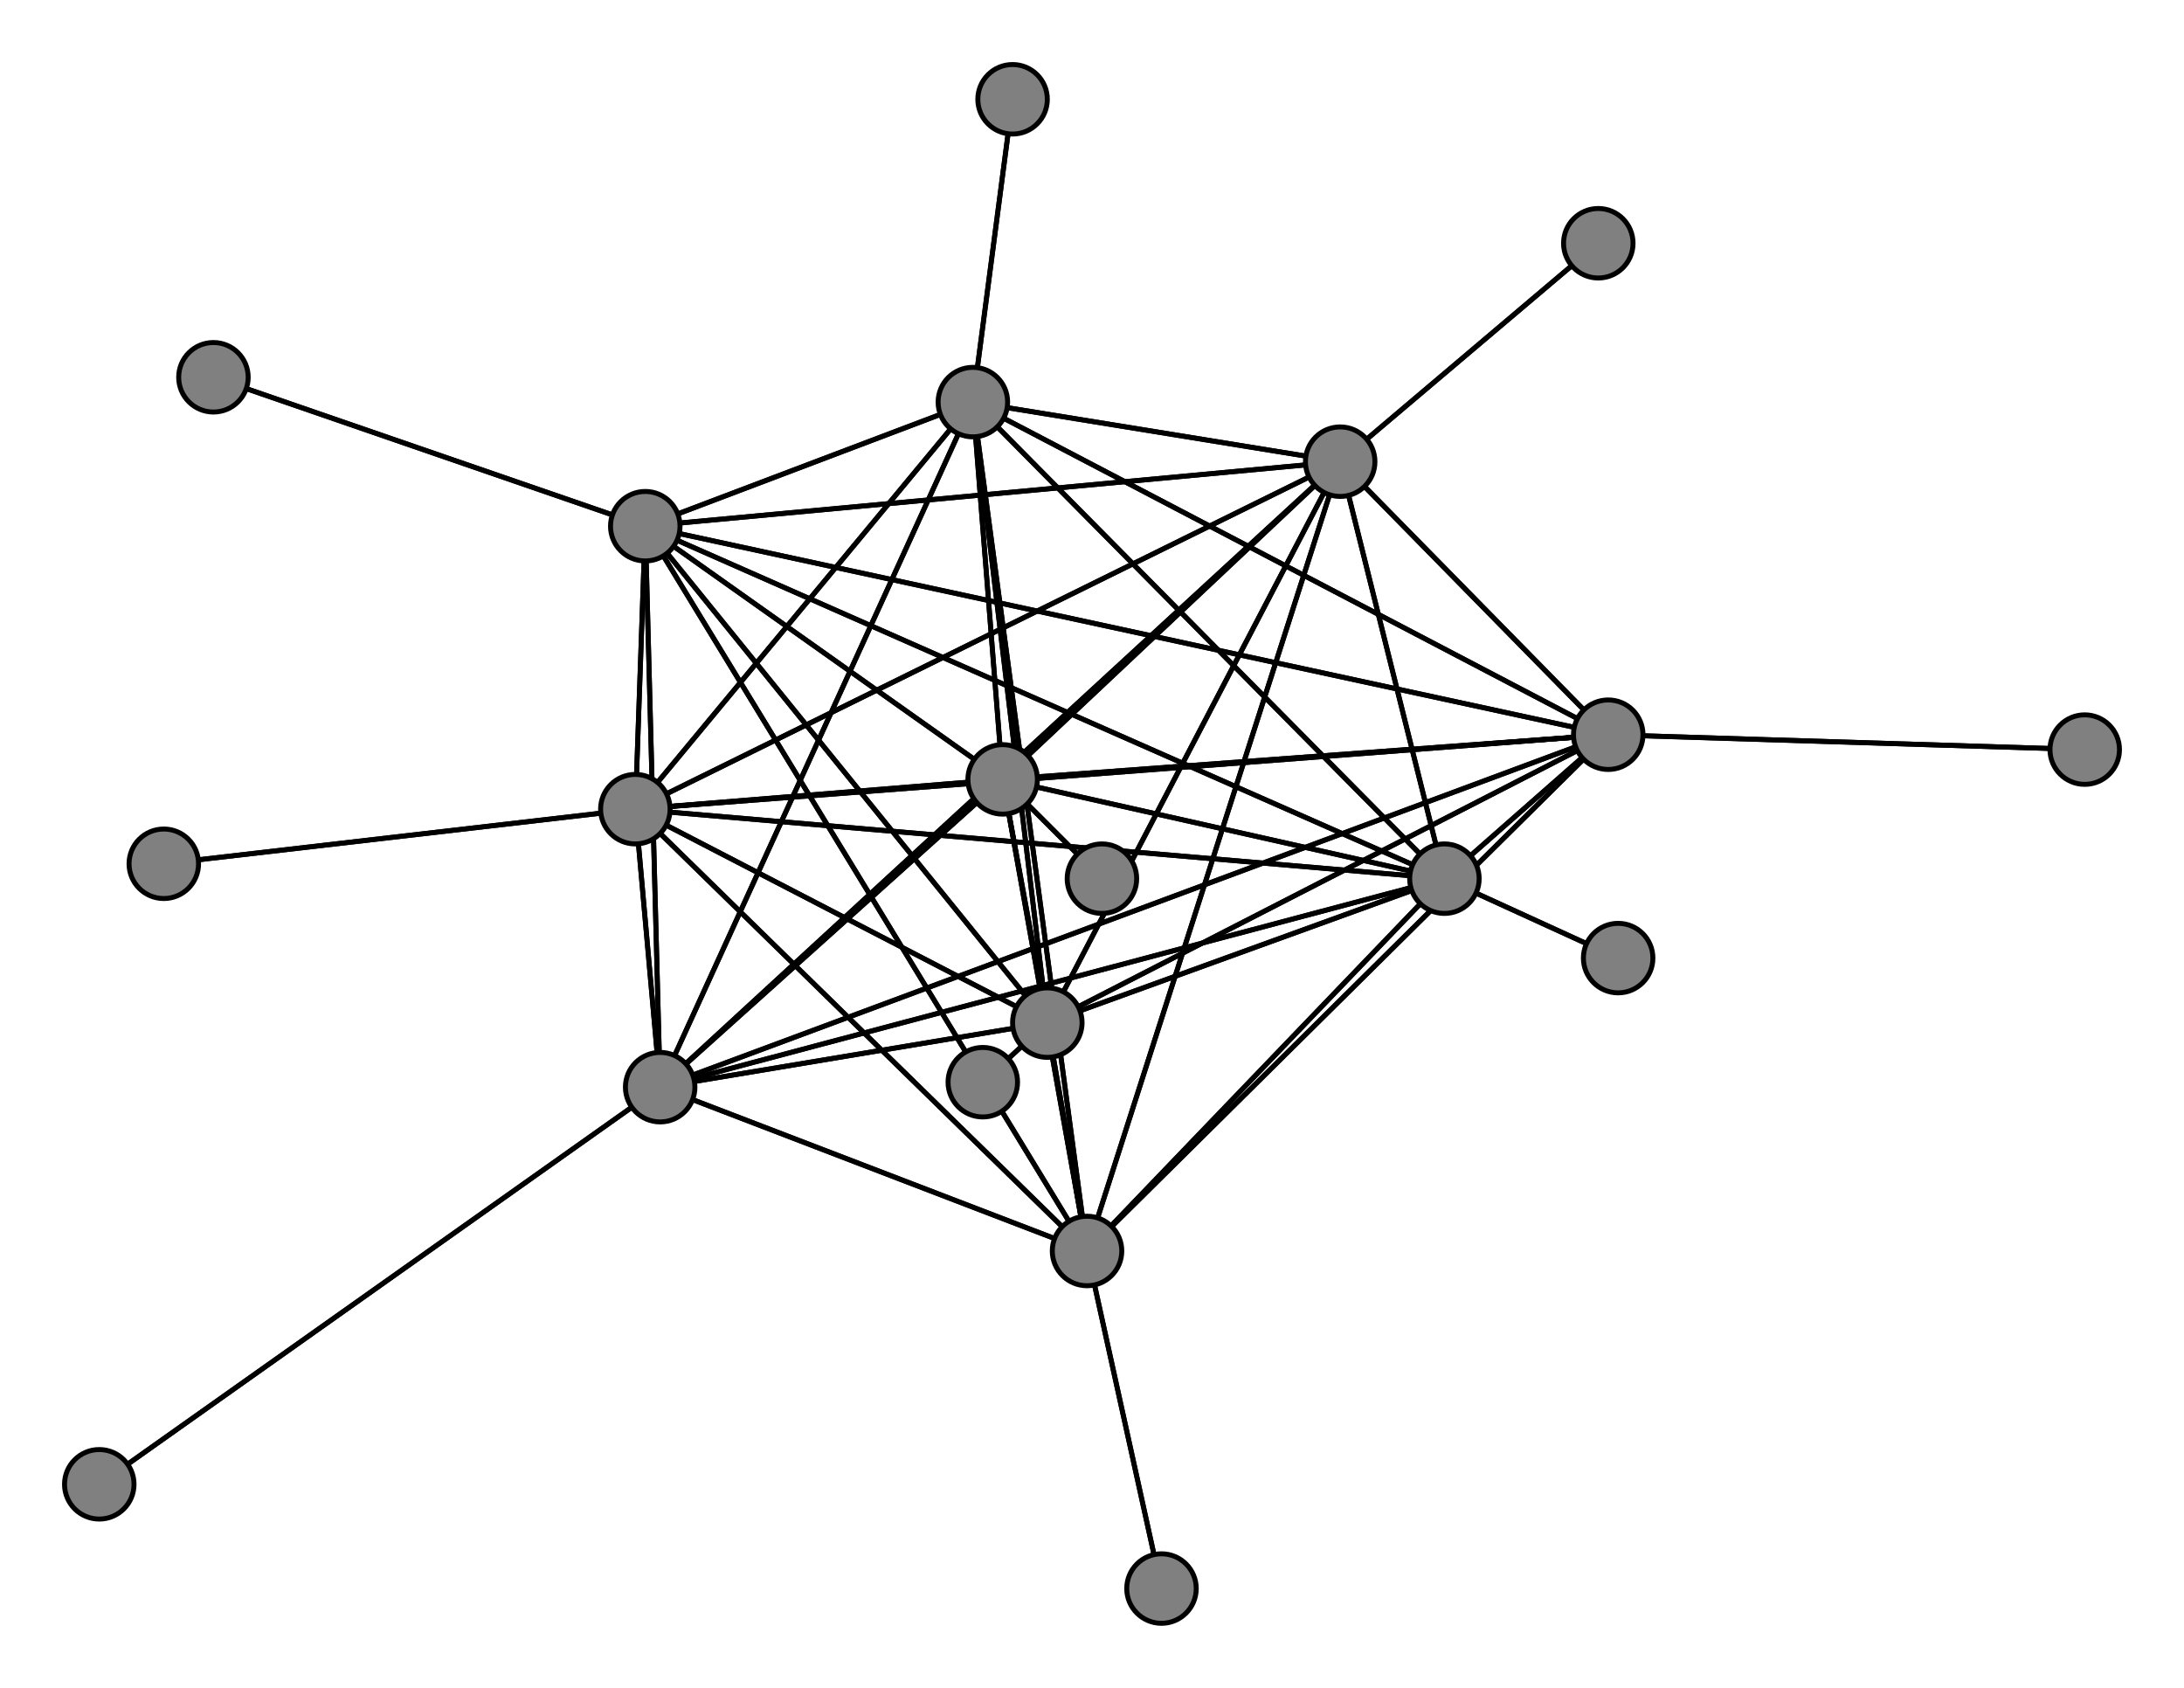 <svg width="440" height="340" xmlns="http://www.w3.org/2000/svg">
<path stroke-width="1" stroke="black" d="M 326 193 291 177"/>
<path stroke-width="1" stroke="black" d="M 219 252 211 206"/>
<path stroke-width="1" stroke="black" d="M 219 252 291 177"/>
<path stroke-width="1" stroke="black" d="M 234 320 219 252"/>
<path stroke-width="1" stroke="black" d="M 130 106 133 219"/>
<path stroke-width="1" stroke="black" d="M 130 106 324 148"/>
<path stroke-width="1" stroke="black" d="M 130 106 219 252"/>
<path stroke-width="1" stroke="black" d="M 130 106 43 76"/>
<path stroke-width="1" stroke="black" d="M 130 106 202 157"/>
<path stroke-width="1" stroke="black" d="M 130 106 270 93"/>
<path stroke-width="1" stroke="black" d="M 130 106 128 163"/>
<path stroke-width="1" stroke="black" d="M 130 106 196 81"/>
<path stroke-width="1" stroke="black" d="M 130 106 211 206"/>
<path stroke-width="1" stroke="black" d="M 130 106 291 177"/>
<path stroke-width="1" stroke="black" d="M 43 76 130 106"/>
<path stroke-width="1" stroke="black" d="M 202 157 133 219"/>
<path stroke-width="1" stroke="black" d="M 202 157 324 148"/>
<path stroke-width="1" stroke="black" d="M 202 157 219 252"/>
<path stroke-width="1" stroke="black" d="M 202 157 130 106"/>
<path stroke-width="1" stroke="black" d="M 202 157 222 177"/>
<path stroke-width="1" stroke="black" d="M 202 157 270 93"/>
<path stroke-width="1" stroke="black" d="M 202 157 128 163"/>
<path stroke-width="1" stroke="black" d="M 202 157 196 81"/>
<path stroke-width="1" stroke="black" d="M 202 157 211 206"/>
<path stroke-width="1" stroke="black" d="M 219 252 196 81"/>
<path stroke-width="1" stroke="black" d="M 219 252 128 163"/>
<path stroke-width="1" stroke="black" d="M 219 252 270 93"/>
<path stroke-width="1" stroke="black" d="M 219 252 202 157"/>
<path stroke-width="1" stroke="black" d="M 133 219 219 252"/>
<path stroke-width="1" stroke="black" d="M 133 219 130 106"/>
<path stroke-width="1" stroke="black" d="M 133 219 202 157"/>
<path stroke-width="1" stroke="black" d="M 133 219 270 93"/>
<path stroke-width="1" stroke="black" d="M 133 219 128 163"/>
<path stroke-width="1" stroke="black" d="M 133 219 196 81"/>
<path stroke-width="1" stroke="black" d="M 133 219 211 206"/>
<path stroke-width="1" stroke="black" d="M 133 219 291 177"/>
<path stroke-width="1" stroke="black" d="M 20 299 133 219"/>
<path stroke-width="1" stroke="black" d="M 324 148 133 219"/>
<path stroke-width="1" stroke="black" d="M 324 148 420 151"/>
<path stroke-width="1" stroke="black" d="M 202 157 291 177"/>
<path stroke-width="1" stroke="black" d="M 324 148 219 252"/>
<path stroke-width="1" stroke="black" d="M 324 148 202 157"/>
<path stroke-width="1" stroke="black" d="M 324 148 270 93"/>
<path stroke-width="1" stroke="black" d="M 324 148 128 163"/>
<path stroke-width="1" stroke="black" d="M 324 148 196 81"/>
<path stroke-width="1" stroke="black" d="M 324 148 211 206"/>
<path stroke-width="1" stroke="black" d="M 324 148 291 177"/>
<path stroke-width="1" stroke="black" d="M 420 151 324 148"/>
<path stroke-width="1" stroke="black" d="M 219 252 133 219"/>
<path stroke-width="1" stroke="black" d="M 219 252 324 148"/>
<path stroke-width="1" stroke="black" d="M 219 252 234 320"/>
<path stroke-width="1" stroke="black" d="M 219 252 130 106"/>
<path stroke-width="1" stroke="black" d="M 324 148 130 106"/>
<path stroke-width="1" stroke="black" d="M 222 177 202 157"/>
<path stroke-width="1" stroke="black" d="M 270 93 133 219"/>
<path stroke-width="1" stroke="black" d="M 270 93 324 148"/>
<path stroke-width="1" stroke="black" d="M 196 81 211 206"/>
<path stroke-width="1" stroke="black" d="M 196 81 291 177"/>
<path stroke-width="1" stroke="black" d="M 204 20 196 81"/>
<path stroke-width="1" stroke="black" d="M 211 206 133 219"/>
<path stroke-width="1" stroke="black" d="M 211 206 324 148"/>
<path stroke-width="1" stroke="black" d="M 211 206 219 252"/>
<path stroke-width="1" stroke="black" d="M 211 206 130 106"/>
<path stroke-width="1" stroke="black" d="M 211 206 202 157"/>
<path stroke-width="1" stroke="black" d="M 211 206 270 93"/>
<path stroke-width="1" stroke="black" d="M 211 206 128 163"/>
<path stroke-width="1" stroke="black" d="M 211 206 196 81"/>
<path stroke-width="1" stroke="black" d="M 196 81 204 20"/>
<path stroke-width="1" stroke="black" d="M 211 206 198 218"/>
<path stroke-width="1" stroke="black" d="M 198 218 211 206"/>
<path stroke-width="1" stroke="black" d="M 291 177 133 219"/>
<path stroke-width="1" stroke="black" d="M 291 177 324 148"/>
<path stroke-width="1" stroke="black" d="M 291 177 219 252"/>
<path stroke-width="1" stroke="black" d="M 291 177 130 106"/>
<path stroke-width="1" stroke="black" d="M 291 177 202 157"/>
<path stroke-width="1" stroke="black" d="M 291 177 270 93"/>
<path stroke-width="1" stroke="black" d="M 291 177 128 163"/>
<path stroke-width="1" stroke="black" d="M 291 177 196 81"/>
<path stroke-width="1" stroke="black" d="M 291 177 211 206"/>
<path stroke-width="1" stroke="black" d="M 291 177 326 193"/>
<path stroke-width="1" stroke="black" d="M 211 206 291 177"/>
<path stroke-width="1" stroke="black" d="M 133 219 324 148"/>
<path stroke-width="1" stroke="black" d="M 196 81 128 163"/>
<path stroke-width="1" stroke="black" d="M 196 81 202 157"/>
<path stroke-width="1" stroke="black" d="M 270 93 219 252"/>
<path stroke-width="1" stroke="black" d="M 270 93 130 106"/>
<path stroke-width="1" stroke="black" d="M 270 93 202 157"/>
<path stroke-width="1" stroke="black" d="M 270 93 322 49"/>
<path stroke-width="1" stroke="black" d="M 270 93 128 163"/>
<path stroke-width="1" stroke="black" d="M 270 93 196 81"/>
<path stroke-width="1" stroke="black" d="M 270 93 211 206"/>
<path stroke-width="1" stroke="black" d="M 270 93 291 177"/>
<path stroke-width="1" stroke="black" d="M 322 49 270 93"/>
<path stroke-width="1" stroke="black" d="M 128 163 133 219"/>
<path stroke-width="1" stroke="black" d="M 128 163 324 148"/>
<path stroke-width="1" stroke="black" d="M 196 81 270 93"/>
<path stroke-width="1" stroke="black" d="M 128 163 219 252"/>
<path stroke-width="1" stroke="black" d="M 128 163 202 157"/>
<path stroke-width="1" stroke="black" d="M 128 163 270 93"/>
<path stroke-width="1" stroke="black" d="M 128 163 33 174"/>
<path stroke-width="1" stroke="black" d="M 128 163 196 81"/>
<path stroke-width="1" stroke="black" d="M 128 163 211 206"/>
<path stroke-width="1" stroke="black" d="M 128 163 291 177"/>
<path stroke-width="1" stroke="black" d="M 33 174 128 163"/>
<path stroke-width="1" stroke="black" d="M 196 81 133 219"/>
<path stroke-width="1" stroke="black" d="M 196 81 324 148"/>
<path stroke-width="1" stroke="black" d="M 196 81 219 252"/>
<path stroke-width="1" stroke="black" d="M 196 81 130 106"/>
<path stroke-width="1" stroke="black" d="M 128 163 130 106"/>
<path stroke-width="1" stroke="black" d="M 133 219 20 299"/>
<circle cx="326" cy="193" r="7.0" style="fill:gray;stroke:black;stroke-width:1.0"/>
<circle cx="291" cy="177" r="7.0" style="fill:gray;stroke:black;stroke-width:1.0"/>
<circle cx="198" cy="218" r="7.0" style="fill:gray;stroke:black;stroke-width:1.0"/>
<circle cx="211" cy="206" r="7.0" style="fill:gray;stroke:black;stroke-width:1.0"/>
<circle cx="204" cy="20" r="7.0" style="fill:gray;stroke:black;stroke-width:1.0"/>
<circle cx="196" cy="81" r="7.0" style="fill:gray;stroke:black;stroke-width:1.0"/>
<circle cx="33" cy="174" r="7.0" style="fill:gray;stroke:black;stroke-width:1.0"/>
<circle cx="128" cy="163" r="7.0" style="fill:gray;stroke:black;stroke-width:1.0"/>
<circle cx="322" cy="49" r="7.0" style="fill:gray;stroke:black;stroke-width:1.0"/>
<circle cx="270" cy="93" r="7.0" style="fill:gray;stroke:black;stroke-width:1.0"/>
<circle cx="222" cy="177" r="7.0" style="fill:gray;stroke:black;stroke-width:1.0"/>
<circle cx="202" cy="157" r="7.0" style="fill:gray;stroke:black;stroke-width:1.0"/>
<circle cx="43" cy="76" r="7.0" style="fill:gray;stroke:black;stroke-width:1.0"/>
<circle cx="130" cy="106" r="7.0" style="fill:gray;stroke:black;stroke-width:1.0"/>
<circle cx="234" cy="320" r="7.0" style="fill:gray;stroke:black;stroke-width:1.0"/>
<circle cx="219" cy="252" r="7.0" style="fill:gray;stroke:black;stroke-width:1.0"/>
<circle cx="420" cy="151" r="7.0" style="fill:gray;stroke:black;stroke-width:1.0"/>
<circle cx="324" cy="148" r="7.0" style="fill:gray;stroke:black;stroke-width:1.0"/>
<circle cx="20" cy="299" r="7.0" style="fill:gray;stroke:black;stroke-width:1.0"/>
<circle cx="133" cy="219" r="7.0" style="fill:gray;stroke:black;stroke-width:1.0"/>
</svg>
